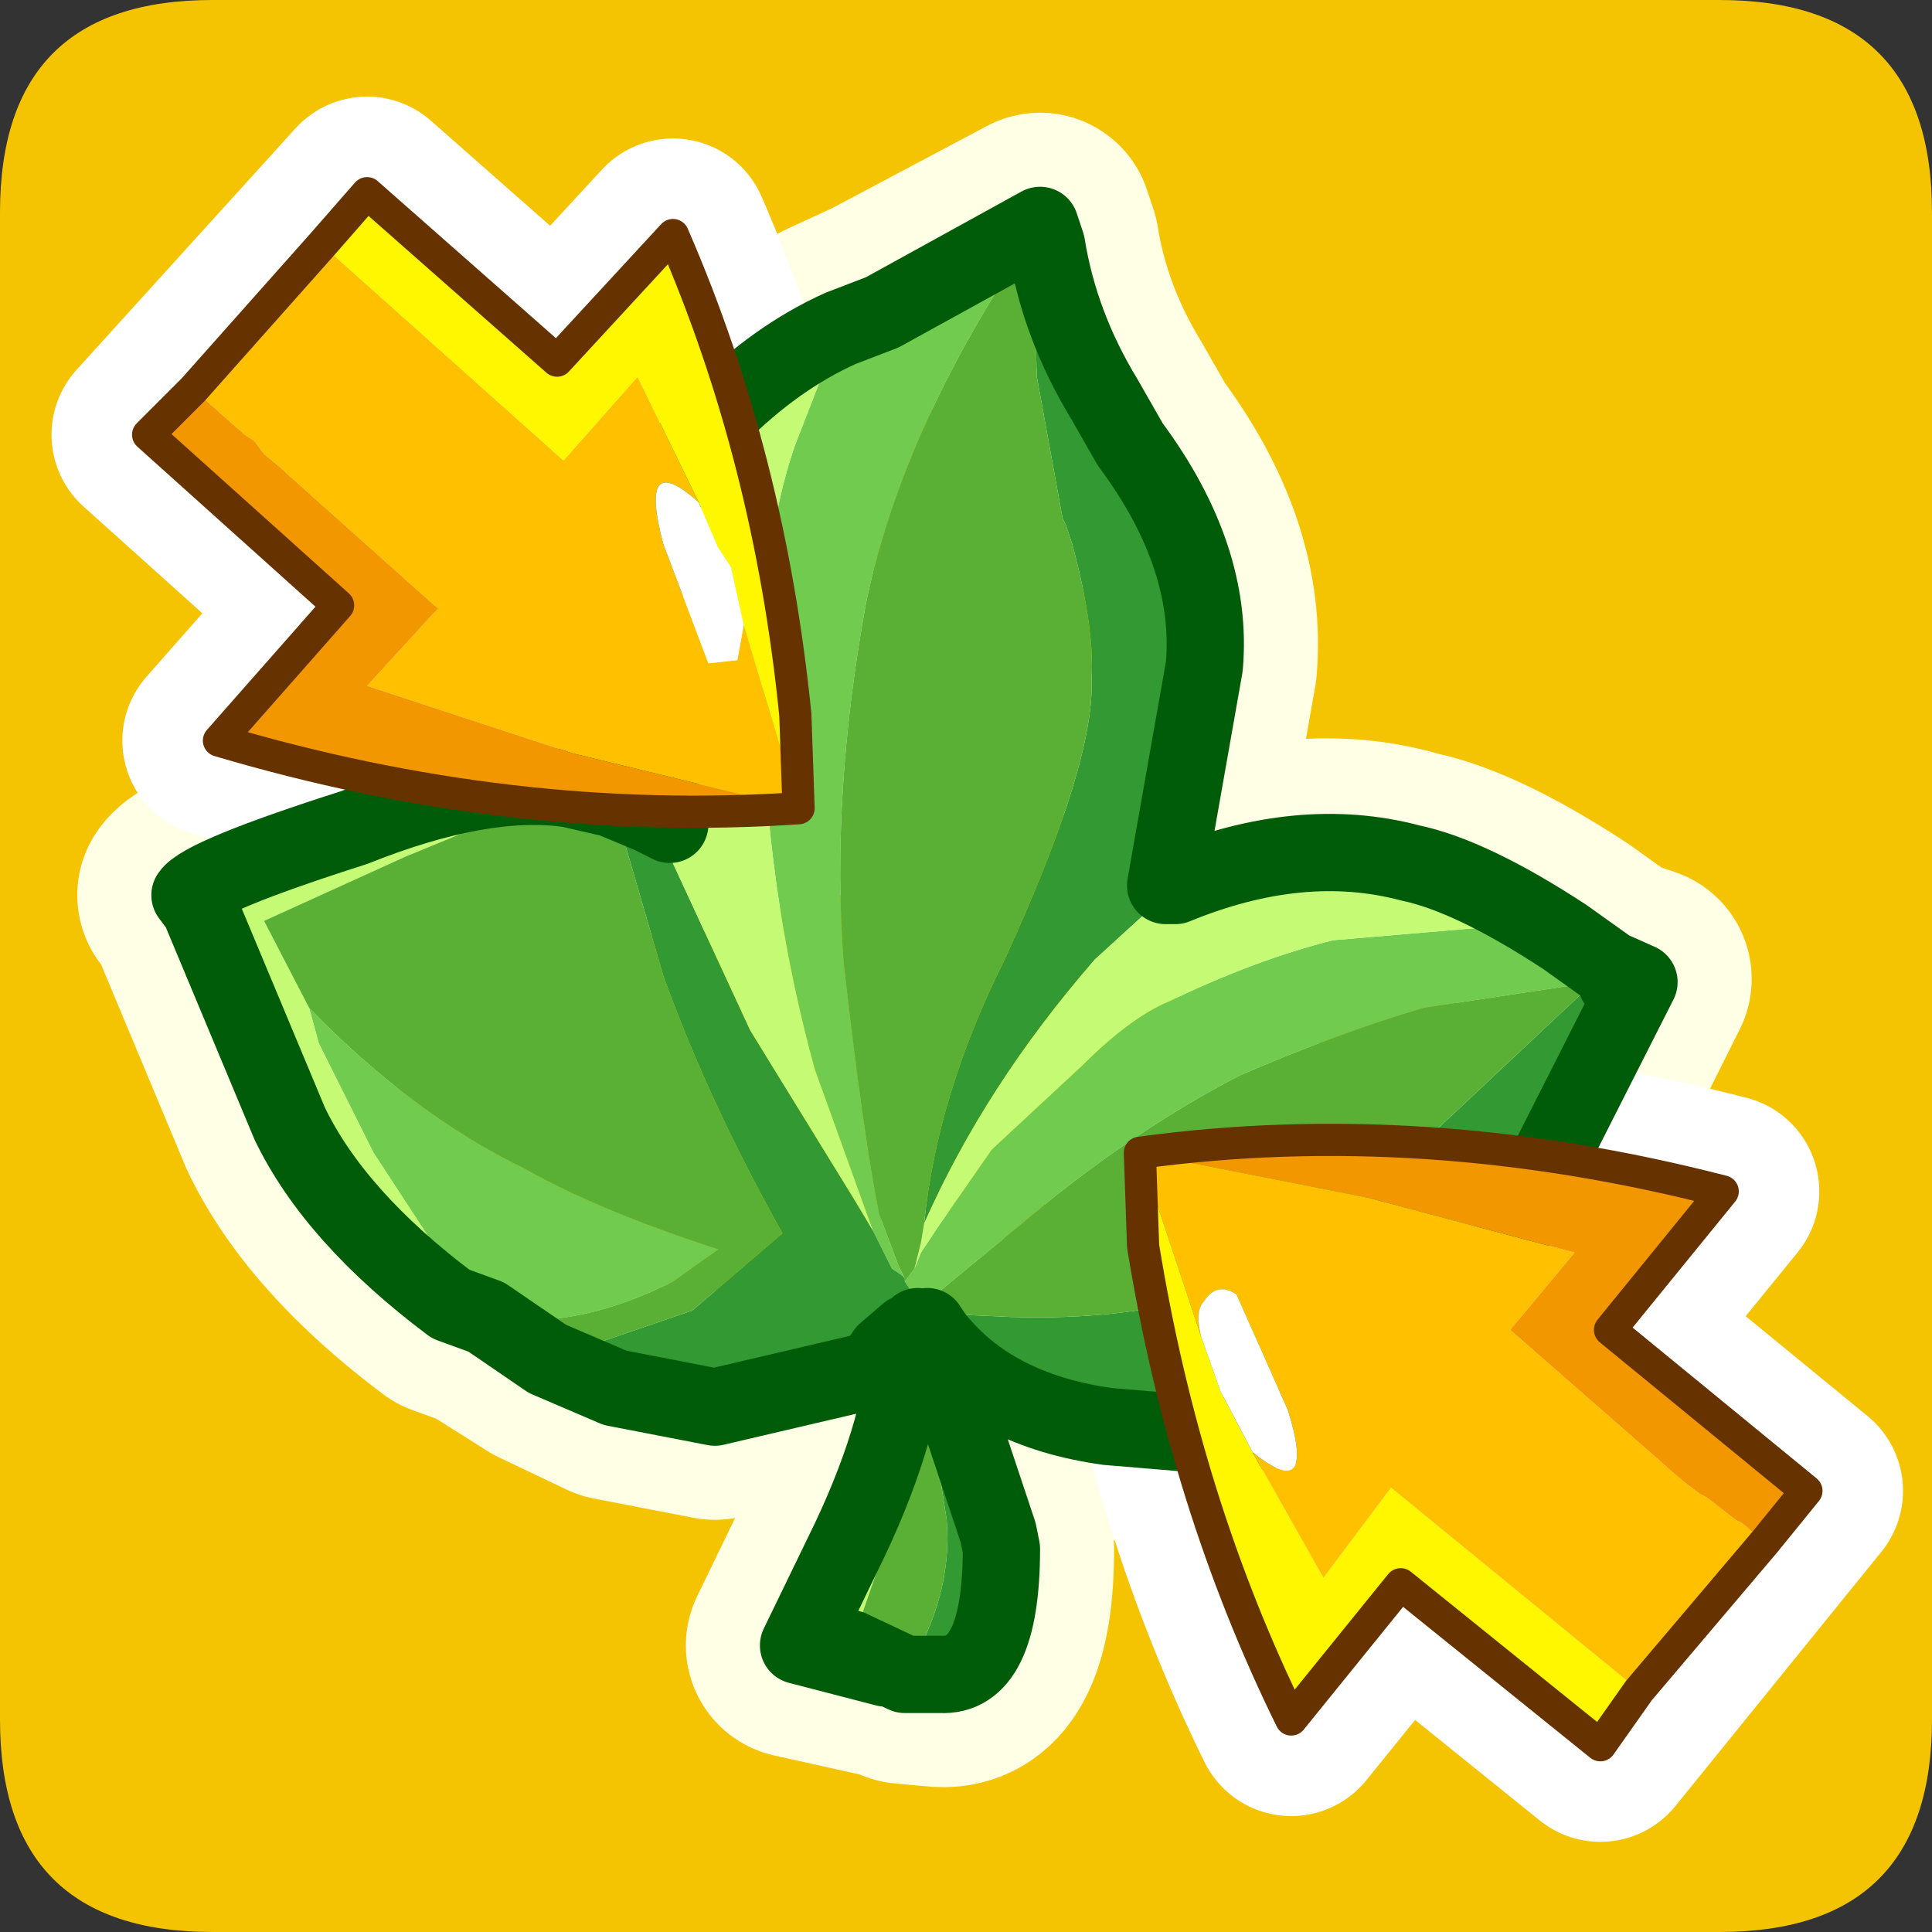 <?xml version="1.0" encoding="UTF-8" standalone="no"?>
<svg xmlns:ffdec="https://www.free-decompiler.com/flash" xmlns:xlink="http://www.w3.org/1999/xlink" ffdec:objectType="frame" height="30.0px" width="30.0px" xmlns="http://www.w3.org/2000/svg">
  <rect width="100%" height="100%" fill="#333333" stroke="none"/>
  <g transform="matrix(1.0, 0.0, 0.0, 1.0, 0.0, 0.0)">
    <use ffdec:characterId="1" height="30.0" transform="matrix(1.0, 0.0, 0.0, 1.0, 0.0, 0.0)" width="30.0" xlink:href="#shape0"/>
    <use ffdec:characterId="3" height="30.0" transform="matrix(1.0, 0.0, 0.0, 1.0, 0.0, 0.0)" width="30.0" xlink:href="#sprite0"/>
  </g>
  <defs>
    <g id="shape0" transform="matrix(1.0, 0.0, 0.0, 1.0, 0.0, 0.0)">
      <path d="M0.0 0.0 L30.0 0.0 30.0 30.0 0.0 30.0 0.0 0.0" fill="#33cc66" fill-opacity="0.0" fill-rule="evenodd" stroke="none"/>
    </g>
    <g id="sprite0" transform="matrix(1.0, 0.0, 0.0, 1.0, 0.0, 0.0)">
      <use ffdec:characterId="2" height="30.0" transform="matrix(1.0, 0.0, 0.0, 1.0, 0.0, 0.0)" width="30.0" xlink:href="#shape1"/>
    </g>
    <g id="shape1" transform="matrix(1.0, 0.0, 0.0, 1.0, 0.0, 0.0)">
      <path d="M30.0 26.7 Q30.0 30.0 26.7 30.0 L3.3 30.0 Q0.0 30.0 0.0 26.7 L0.0 3.3 Q0.0 0.0 3.3 0.0 L26.7 0.0 Q30.0 0.0 30.0 3.3 L30.0 26.7" fill="#f4c402" fill-rule="evenodd" stroke="none"/>
      <path d="M20.9 21.85 L18.4 22.25 17.2 22.15 Q15.4 21.9 14.5 20.75 L14.4 20.55 14.5 20.8 14.5 20.85 14.55 21.05 14.65 21.25 15.5 23.8 15.55 24.05 Q15.55 26.05 14.6 26.0 L14.05 25.95 13.2 25.6 13.75 25.85 12.4 25.55 13.2 23.9 Q14.05 22.05 14.1 20.65 L13.75 20.95 13.65 21.15 13.45 21.3 11.1 21.85 9.55 21.55 8.5 21.05 7.55 20.45 7.0 20.25 Q5.2 18.9 4.5 17.45 L3.1 14.1 2.95 13.9 Q3.15 13.6 5.5 12.85 7.5 12.05 8.85 12.25 L9.5 12.4 10.1 12.65 10.4 12.8 Q9.95 11.4 10.0 9.45 10.0 7.55 11.15 6.45 12.05 5.55 13.05 5.1 L13.7 4.8 16.15 3.5 16.25 3.8 Q16.45 5.05 17.15 6.2 L17.55 6.9 Q18.85 8.65 18.7 10.35 L18.1 13.75 18.25 13.75 Q20.2 12.9 21.9 13.4 22.85 13.6 24.3 14.55 L25.0 15.05 25.15 15.1 25.45 15.2 23.6 18.9 Q22.55 21.15 20.9 21.85 Z" fill="none" stroke="#ffffe6" stroke-linecap="round" stroke-linejoin="round" stroke-width="3.5"/>
      <path d="M10.45 3.65 L8.65 5.6 5.7 3.0 2.3 6.75 5.25 9.4 3.4 11.5 Q7.95 12.85 12.4 12.55 L12.35 11.1 Q11.95 7.1 10.45 3.65 Z" fill="none" stroke="#ffffff" stroke-linecap="round" stroke-linejoin="round" stroke-width="3.0"/>
      <path d="M21.75 24.6 L24.85 27.1 28.05 23.15 25.0 20.65 26.75 18.5 Q22.1 17.3 17.7 17.9 L17.75 19.35 Q18.4 23.35 20.05 26.7 L21.75 24.6 Z" fill="none" stroke="#ffffff" stroke-linecap="round" stroke-linejoin="round" stroke-width="3.0"/>
      <path d="M25.1 15.25 L24.75 15.25 22.1 15.65 Q20.75 16.05 19.25 16.7 17.8 17.45 16.35 18.6 L14.35 20.25 14.35 20.3 14.35 20.35 14.25 20.2 14.05 19.9 14.2 19.7 14.3 19.45 14.6 19.0 15.4 17.85 16.8 16.55 Q17.55 15.8 18.15 15.55 19.5 14.9 20.7 14.6 L23.05 14.4 23.9 14.65 24.95 15.1 25.45 15.25 25.1 15.25 M13.05 5.1 L13.7 4.85 16.15 3.5 Q14.05 6.5 13.45 9.35 12.9 12.35 13.1 14.95 13.4 17.6 13.65 18.85 L13.95 19.65 14.05 19.85 14.0 19.8 13.85 19.7 13.55 19.1 12.65 16.6 Q11.95 14.05 11.85 11.4 11.75 8.6 12.35 6.9 L13.05 5.1 M8.15 20.5 L6.65 19.2 5.8 17.9 4.95 16.2 4.8 15.65 Q6.4 17.3 8.15 18.15 9.3 18.8 11.15 19.4 L10.45 19.9 Q9.25 20.5 8.2 20.5 L8.15 20.5 M14.35 20.35 L14.3 20.4 14.35 20.5 14.25 20.35 14.35 20.35" fill="#70cb4e" fill-rule="evenodd" stroke="none"/>
      <path d="M24.75 15.25 L25.1 15.25 25.45 15.25 23.6 18.9 Q22.55 21.15 20.9 21.85 19.75 22.35 18.4 22.25 L17.2 22.15 Q15.4 21.9 14.5 20.75 L14.4 20.6 14.5 20.8 14.5 20.85 14.55 21.05 14.65 21.25 15.5 23.8 15.55 24.05 Q15.55 26.05 14.6 26.0 L14.05 26.0 Q14.8 24.8 14.7 23.6 L14.35 21.35 14.25 21.25 14.35 20.9 14.4 20.65 14.35 20.65 14.25 20.6 14.15 20.7 14.1 20.7 13.75 21.0 13.65 21.15 13.45 21.3 11.1 21.85 9.55 21.55 8.85 21.0 10.75 20.35 12.15 19.15 Q11.0 17.1 10.3 15.15 L9.5 12.4 10.1 12.65 11.65 16.0 13.25 18.6 13.55 19.1 13.85 19.7 14.0 19.8 14.05 19.85 14.05 19.9 14.25 20.2 14.35 20.35 14.35 20.3 14.6 20.4 15.7 20.45 Q19.0 20.55 20.7 19.05 L24.75 15.25 M16.25 3.8 Q16.45 5.05 17.15 6.2 L17.55 6.9 Q18.85 8.65 18.7 10.35 L18.1 13.75 18.15 13.85 17.0 14.9 Q15.3 16.85 14.35 19.0 14.55 17.0 15.6 14.9 17.0 11.85 16.95 10.55 17.0 9.75 16.65 8.45 L16.55 8.15 16.5 8.05 16.1 5.85 Q16.05 4.65 16.25 3.8 M14.35 20.35 L14.25 20.35 14.35 20.5 14.3 20.4 14.35 20.35" fill="#339933" fill-rule="evenodd" stroke="none"/>
      <path d="M25.45 15.25 L24.95 15.1 23.9 14.65 23.05 14.4 20.7 14.6 Q19.5 14.9 18.15 15.55 17.55 15.8 16.8 16.55 L15.4 17.85 14.6 19.0 14.3 19.45 14.2 19.7 14.3 19.3 14.35 19.0 Q15.3 16.85 17.0 14.9 L18.15 13.85 18.25 13.75 Q20.2 12.95 21.9 13.4 22.85 13.6 24.3 14.55 L25.0 15.05 25.45 15.25 M13.2 25.6 L13.75 25.9 12.4 25.55 13.2 23.9 Q14.05 22.1 14.1 20.7 L14.15 20.7 14.25 20.6 14.35 20.65 14.4 20.65 14.35 20.9 14.25 21.25 14.35 21.35 14.05 23.15 13.2 25.6 M9.55 21.55 L8.5 21.1 7.55 20.45 7.0 20.25 Q5.2 18.9 4.5 17.45 L3.1 14.1 2.95 13.9 Q3.15 13.6 5.5 12.85 7.5 12.05 8.85 12.25 L6.3 13.3 4.1 14.3 4.8 15.65 4.95 16.2 5.8 17.9 6.65 19.2 8.15 20.5 8.85 21.0 9.55 21.55 M10.1 12.65 L10.4 12.8 Q9.95 11.4 10.0 9.45 10.0 7.55 11.15 6.45 12.05 5.55 13.05 5.1 L12.35 6.9 Q11.75 8.6 11.85 11.4 11.95 14.05 12.65 16.6 L13.55 19.1 13.25 18.6 11.65 16.0 10.1 12.65" fill="#c5fa74" fill-rule="evenodd" stroke="none"/>
      <path d="M14.2 19.7 L14.05 19.9 14.05 19.85 13.95 19.65 13.65 18.85 Q13.4 17.6 13.1 14.95 12.9 12.35 13.45 9.35 14.05 6.5 16.15 3.5 L16.25 3.8 Q16.05 4.65 16.1 5.85 L16.5 8.05 16.55 8.15 16.65 8.45 Q17.0 9.75 16.95 10.55 17.0 11.85 15.6 14.9 14.55 17.0 14.35 19.0 L14.3 19.3 14.2 19.7 M14.35 20.3 L14.35 20.25 16.35 18.6 Q17.8 17.45 19.25 16.7 20.75 16.05 22.1 15.65 L24.75 15.25 20.7 19.05 Q19.0 20.55 15.7 20.45 L14.6 20.4 14.35 20.3 M14.05 26.0 L13.2 25.6 14.05 23.15 14.35 21.35 14.7 23.6 Q14.8 24.8 14.05 26.0 M8.85 12.25 L9.5 12.4 10.3 15.15 Q11.0 17.1 12.15 19.15 L10.75 20.35 8.85 21.0 8.15 20.5 8.2 20.5 Q9.25 20.5 10.45 19.9 L11.15 19.4 Q9.3 18.8 8.15 18.15 6.4 17.3 4.8 15.65 L4.1 14.3 6.3 13.3 8.85 12.25 M18.1 13.75 L18.25 13.75 18.15 13.85 18.1 13.75" fill="#5ab035" fill-rule="evenodd" stroke="none"/>
      <path d="M25.1 15.25 L25.45 15.25 23.6 18.9 Q22.55 21.15 20.9 21.85 19.75 22.35 18.4 22.25 L17.2 22.15 Q15.4 21.9 14.5 20.75 L14.4 20.6 14.5 20.8 14.5 20.85 14.55 21.05 14.65 21.25 15.5 23.8 15.55 24.05 Q15.55 26.05 14.6 26.0 L14.05 26.0 13.2 25.6 13.75 25.9 12.4 25.55 13.2 23.9 Q14.05 22.1 14.1 20.7 L13.75 21.0 13.65 21.15 13.45 21.3 11.1 21.85 9.55 21.55 8.5 21.1 7.55 20.45 7.0 20.25 Q5.2 18.9 4.5 17.45 L3.1 14.1 2.95 13.9 Q3.15 13.6 5.5 12.85 7.5 12.05 8.85 12.25 L9.5 12.4 10.1 12.65 10.4 12.8 Q9.95 11.4 10.0 9.45 10.0 7.55 11.15 6.45 12.05 5.55 13.05 5.1 L13.7 4.85 16.15 3.5 16.25 3.8 Q16.45 5.05 17.15 6.2 L17.55 6.9 Q18.85 8.65 18.7 10.35 L18.1 13.75 18.25 13.75 Q20.2 12.95 21.9 13.4 22.85 13.6 24.3 14.55 L25.0 15.05 25.45 15.25 M14.25 20.6 L14.15 20.7 14.1 20.7" fill="none" stroke="#015c0a" stroke-linecap="round" stroke-linejoin="round" stroke-width="1.2"/>
      <path d="M5.0 3.8 L8.75 7.15 9.9 5.85 10.85 7.8 Q9.9 6.95 10.3 8.45 L11.0 10.3 11.45 10.25 11.55 9.7 12.4 12.55 8.9 11.7 5.7 10.65 6.8 9.45 4.45 7.35 4.4 7.3 4.1 7.05 3.95 6.85 3.8 6.75 3.4 6.4 3.35 6.35 3.0 6.05 5.0 3.8" fill="#ffc000" fill-rule="evenodd" stroke="none"/>
      <path d="M10.85 7.8 L11.15 8.5 11.35 8.8 11.55 9.7 11.45 10.25 11.0 10.3 10.3 8.45 Q9.9 6.95 10.85 7.8" fill="#ffffff" fill-rule="evenodd" stroke="none"/>
      <path d="M5.0 3.8 L5.7 3.0 8.65 5.6 10.45 3.65 Q11.95 7.1 12.35 11.1 11.95 9.3 12.4 12.55 L11.55 9.7 11.35 8.8 11.15 8.5 10.85 7.8 9.9 5.85 8.75 7.15 5.0 3.8" fill="#fff700" fill-rule="evenodd" stroke="none"/>
      <path d="M12.4 12.55 Q7.95 12.85 3.4 11.5 L5.25 9.4 2.3 6.75 3.0 6.05 3.35 6.35 3.4 6.4 3.8 6.75 3.95 6.85 4.1 7.05 4.4 7.3 4.45 7.35 6.8 9.45 5.7 10.65 8.9 11.7 12.4 12.55" fill="#f39700" fill-rule="evenodd" stroke="none"/>
      <path d="M12.4 12.55 Q11.95 9.3 12.35 11.1 L12.4 12.55" fill="#cb2c1b" fill-rule="evenodd" stroke="none"/>
      <path d="M12.35 11.1 Q11.95 7.1 10.45 3.65 L8.65 5.6 5.7 3.0 5.0 3.8 3.0 6.05 2.3 6.75 5.25 9.4 3.4 11.5 Q7.95 12.85 12.4 12.55 L12.35 11.1 Z" fill="none" stroke="#663300" stroke-linecap="round" stroke-linejoin="round" stroke-width="0.5"/>
      <path d="M19.45 22.55 L20.55 24.5 21.6 23.1 25.45 26.25 24.85 27.1 21.75 24.6 20.05 26.7 Q18.4 23.35 17.75 19.35 18.3 21.1 17.7 17.9 L18.65 20.75 18.95 21.6 19.45 22.55" fill="#fff700" fill-rule="evenodd" stroke="none"/>
      <path d="M25.45 26.25 L21.6 23.1 20.55 24.5 19.45 22.55 Q20.45 23.35 20.0 21.9 L19.2 20.1 Q18.9 19.9 18.7 20.2 18.55 20.35 18.65 20.75 L17.7 17.9 21.25 18.6 24.45 19.45 23.45 20.65 25.85 22.75 25.9 22.8 26.2 23.05 26.4 23.2 26.5 23.25 26.95 23.6 27.05 23.65 27.4 23.95 25.45 26.25" fill="#ffc000" fill-rule="evenodd" stroke="none"/>
      <path d="M27.4 23.95 L27.05 23.65 26.95 23.6 26.5 23.25 26.4 23.2 26.2 23.05 25.9 22.8 25.85 22.75 23.45 20.65 24.45 19.45 21.25 18.6 17.7 17.9 Q22.1 17.3 26.75 18.5 L25.0 20.65 28.05 23.15 27.4 23.95" fill="#f39700" fill-rule="evenodd" stroke="none"/>
      <path d="M19.45 22.55 L18.95 21.6 18.65 20.75 Q18.55 20.35 18.7 20.2 18.9 19.9 19.2 20.1 L20.0 21.9 Q20.45 23.35 19.45 22.55" fill="#ffffff" fill-rule="evenodd" stroke="none"/>
      <path d="M17.7 17.9 Q18.3 21.1 17.75 19.35 L17.7 17.9" fill="#cb2c1b" fill-rule="evenodd" stroke="none"/>
      <path d="M17.75 19.35 Q18.4 23.35 20.05 26.7 L21.75 24.6 24.85 27.1 25.45 26.25 27.4 23.95 28.05 23.15 25.0 20.65 26.75 18.5 Q22.1 17.3 17.7 17.9 L17.75 19.35 Z" fill="none" stroke="#663300" stroke-linecap="round" stroke-linejoin="round" stroke-width="0.5"/>
    </g>
  </defs>
</svg>

